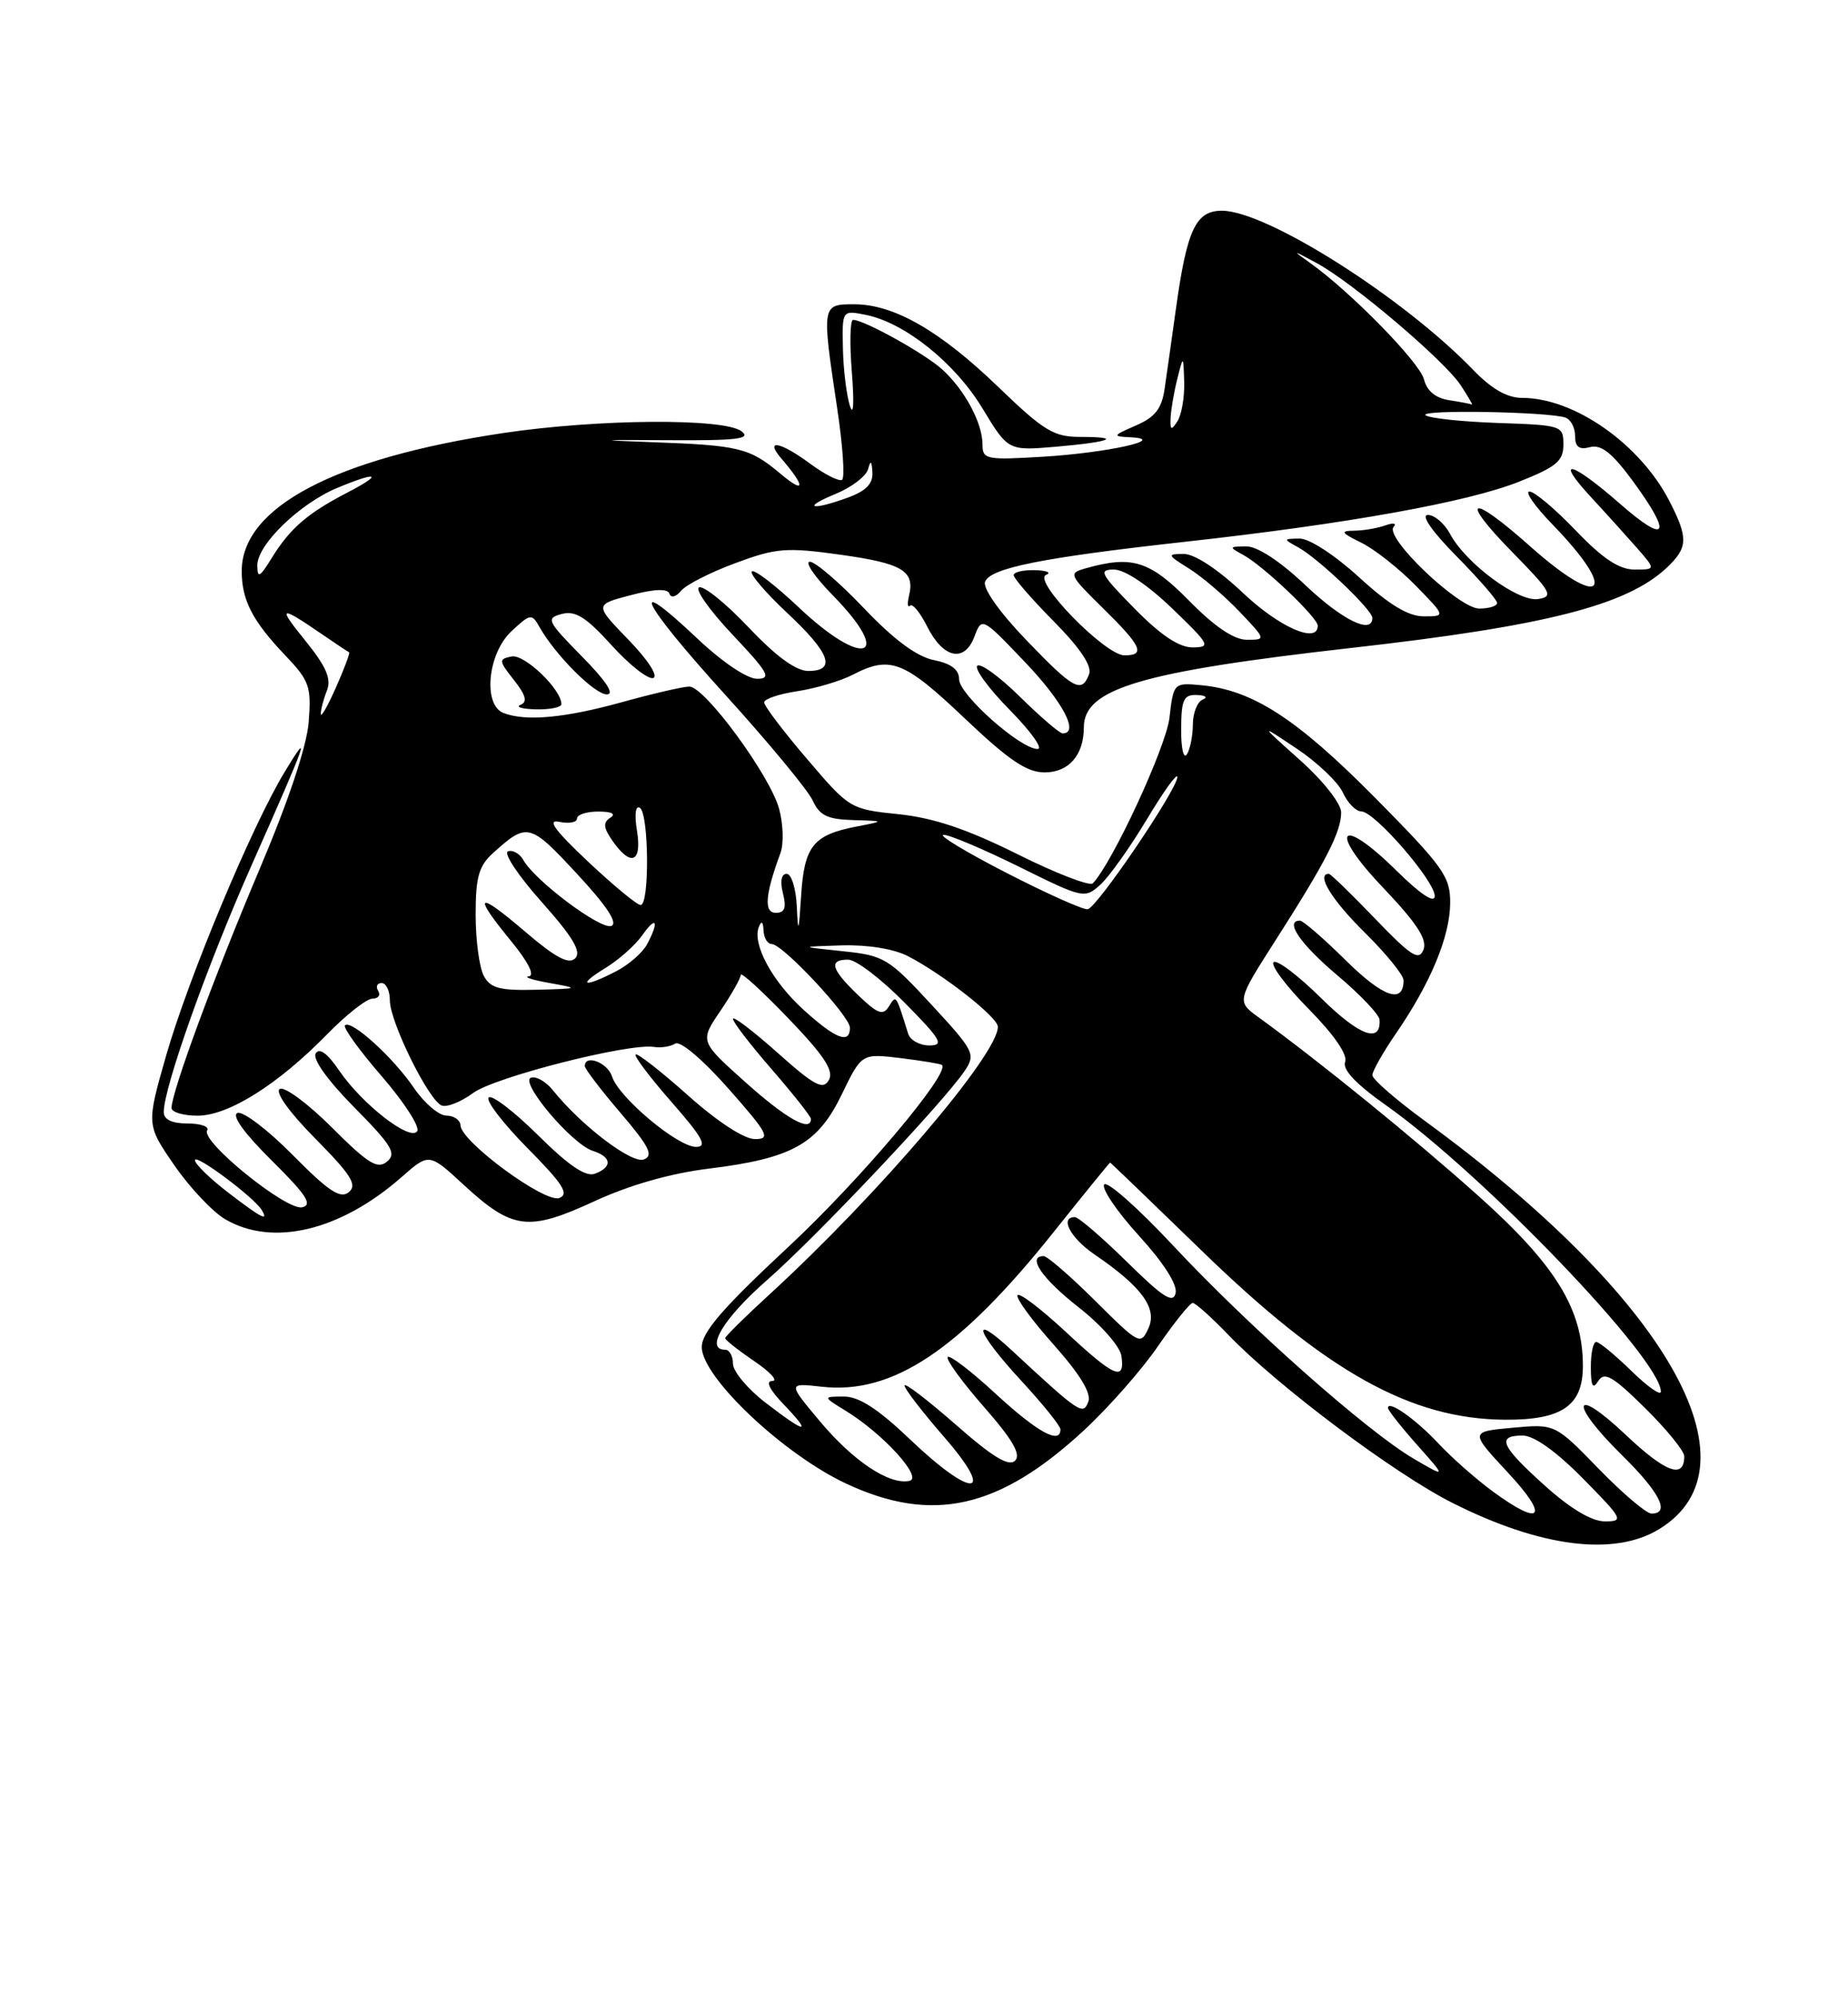 <?xml version="1.0" encoding="UTF-8" standalone="no"?>
<!DOCTYPE svg PUBLIC "-//W3C//DTD SVG 1.1//EN" "http://www.w3.org/Graphics/SVG/1.1/DTD/svg11.dtd" >
<svg xmlns="http://www.w3.org/2000/svg" xmlns:xlink="http://www.w3.org/1999/xlink" version="1.1" viewBox="0 0 237 256">
 <g >
 <path fill="currentColor"
d=" M 212.77 196.00 C 226.10 187.87 213.72 166.29 182.75 143.68 C 179.04 140.97 176.00 138.33 176.00 137.81 C 176.00 137.29 177.37 134.87 179.05 132.43 C 183.48 125.99 185.95 120.03 185.98 115.75 C 186.00 112.34 185.13 111.12 176.25 102.15 C 166.26 92.07 160.60 88.42 154.00 87.82 C 150.54 87.50 150.49 87.55 149.98 92.00 C 149.54 95.76 142.66 110.61 140.15 113.22 C 139.77 113.62 135.41 111.94 130.48 109.48 C 124.01 106.26 119.75 104.83 115.25 104.36 C 109.04 103.72 108.94 103.66 103.50 97.28 C 100.47 93.74 98.00 90.48 98.00 90.03 C 98.00 89.59 99.92 88.94 102.28 88.59 C 104.63 88.23 107.83 87.28 109.39 86.47 C 114.15 84.00 115.95 84.70 123.64 92.00 C 129.36 97.43 131.67 99.00 133.97 99.00 C 137.07 99.00 139.00 96.78 139.00 93.22 C 139.00 88.27 146.30 86.10 173.27 83.05 C 198.20 80.24 208.61 77.59 213.74 72.78 C 216.49 70.19 216.54 68.98 214.09 64.21 C 210.32 56.90 201.89 51.00 195.23 51.00 C 193.29 51.00 191.31 49.87 188.95 47.43 C 179.98 38.13 162.47 27.04 156.73 27.01 C 153.36 27.00 152.23 29.39 150.82 39.50 C 150.28 43.35 149.63 48.00 149.36 49.82 C 148.99 52.38 148.15 53.46 145.69 54.53 C 142.65 55.86 142.62 55.93 145.00 56.05 C 149.90 56.29 142.01 58.04 133.75 58.54 C 126.45 58.98 126.00 58.89 126.00 56.95 C 126.00 54.22 123.73 49.99 120.85 47.36 C 118.60 45.32 110.83 41.00 109.40 41.00 C 109.02 41.00 108.95 44.04 109.25 47.75 C 109.56 51.69 109.46 53.46 108.99 52.00 C 108.56 50.62 108.15 47.31 108.10 44.62 C 108.00 39.75 108.00 39.75 111.05 40.36 C 116.03 41.36 122.46 46.50 125.99 52.33 C 129.29 57.78 129.29 57.78 135.40 57.26 C 142.46 56.65 144.06 56.00 138.50 56.00 C 135.14 56.00 133.84 55.20 128.08 49.65 C 120.57 42.40 114.65 39.00 109.54 39.00 C 105.38 39.00 105.37 39.03 107.36 52.29 C 108.09 57.12 108.37 61.27 107.99 61.50 C 107.61 61.74 105.79 60.82 103.95 59.47 C 100.08 56.60 98.01 56.21 100.19 58.75 C 103.32 62.39 103.29 63.40 100.13 60.75 C 96.12 57.39 94.87 57.08 83.50 56.67 C 76.32 56.41 76.74 56.36 85.60 56.42 C 94.53 56.48 96.39 56.26 95.10 55.28 C 92.85 53.57 76.66 53.69 64.50 55.51 C 42.90 58.75 31.00 65.03 31.00 73.20 C 31.00 76.93 32.39 79.61 36.61 84.03 C 39.68 87.25 39.94 88.00 39.59 92.53 C 39.34 95.67 37.00 102.66 33.25 111.50 C 27.51 125.04 22.00 139.97 22.00 142.01 C 22.00 142.55 23.50 143.00 25.33 143.00 C 29.30 143.00 35.64 139.02 41.96 132.56 C 44.41 130.05 47.02 128.00 47.77 128.00 C 48.51 128.00 48.84 127.55 48.50 127.00 C 48.16 126.45 48.36 126.00 48.94 126.00 C 49.52 126.00 50.00 127.01 50.00 128.24 C 50.00 130.97 54.98 141.06 56.65 141.70 C 57.32 141.95 59.13 141.23 60.68 140.09 C 63.44 138.05 80.71 133.66 83.89 134.19 C 84.78 134.33 86.00 134.14 86.60 133.76 C 87.24 133.36 90.13 135.81 93.42 139.53 C 98.52 145.31 98.88 146.00 96.81 146.00 C 95.42 145.99 91.99 143.76 88.20 140.37 C 84.74 137.29 81.73 134.94 81.51 135.15 C 81.30 135.37 83.38 138.12 86.14 141.27 C 90.12 145.81 90.77 147.00 89.26 147.00 C 86.91 147.00 79.34 140.66 78.49 137.97 C 77.93 136.20 75.00 135.08 75.00 136.64 C 75.00 137.00 77.06 139.70 79.58 142.64 C 83.26 146.95 83.85 148.12 82.57 148.61 C 81.03 149.20 74.54 144.27 70.90 139.73 C 70.01 138.63 68.76 137.91 68.10 138.13 C 66.57 138.64 73.34 146.66 76.03 147.51 C 78.44 148.28 78.57 149.57 76.32 150.43 C 75.13 150.89 72.98 149.44 69.01 145.51 C 65.92 142.45 63.06 140.27 62.67 140.67 C 62.27 141.06 64.51 143.98 67.65 147.16 C 72.19 151.74 73.03 153.05 71.73 153.55 C 69.91 154.25 59.15 146.36 59.06 144.25 C 59.03 143.56 58.21 143.00 57.25 142.99 C 56.29 142.99 54.42 141.39 53.09 139.45 C 50.42 135.52 45.03 130.64 44.24 131.42 C 43.97 131.70 46.08 134.63 48.95 137.94 C 51.81 141.24 53.86 144.41 53.51 144.98 C 52.66 146.36 46.45 141.55 43.51 137.23 C 42.00 135.01 40.96 134.25 40.49 135.02 C 40.05 135.73 42.01 138.47 45.43 141.93 C 50.26 146.81 50.89 147.85 49.63 148.89 C 48.41 149.90 47.20 149.15 42.56 144.51 C 39.47 141.43 36.47 139.21 35.88 139.58 C 35.24 139.97 37.08 142.55 40.45 145.95 C 45.04 150.59 45.85 151.88 44.74 152.80 C 43.66 153.70 42.15 152.70 37.55 148.05 C 34.35 144.81 31.16 142.39 30.46 142.65 C 29.66 142.96 31.31 145.24 34.84 148.74 C 39.30 153.15 40.13 154.43 38.75 154.74 C 36.74 155.21 25.71 146.28 26.57 144.89 C 26.87 144.40 25.74 144.00 24.06 144.00 C 22.06 144.00 21.00 143.50 21.00 142.55 C 21.00 139.38 26.55 123.78 32.22 111.00 C 39.45 94.71 40.00 93.17 36.47 99.00 C 32.27 105.95 24.16 125.36 21.32 135.25 C 18.77 144.15 18.77 144.15 22.34 149.33 C 24.30 152.18 27.24 155.30 28.86 156.26 C 34.93 159.84 43.63 157.78 51.49 150.88 C 55.03 147.77 55.03 147.77 59.45 151.85 C 65.72 157.62 67.73 157.88 76.18 153.99 C 80.72 151.89 85.99 150.39 90.88 149.79 C 101.60 148.47 104.88 146.64 107.96 140.26 C 110.50 135.02 110.50 135.02 115.50 135.62 C 118.25 135.96 120.63 136.35 120.80 136.50 C 121.92 137.50 110.33 151.23 101.09 159.83 C 92.68 167.66 90.00 170.76 90.00 172.66 C 90.00 176.50 100.45 186.38 108.50 190.15 C 119.55 195.32 128.13 193.40 139.00 183.34 C 142.16 180.42 146.45 175.55 148.53 172.51 C 150.62 169.48 152.62 167.00 152.96 167.00 C 153.31 167.00 155.37 168.85 157.55 171.11 C 163.81 177.63 178.85 188.90 186.25 192.62 C 197.54 198.31 207.00 199.52 212.77 196.00 Z  M 198.11 190.41 C 192.46 185.33 191.88 184.00 195.28 184.00 C 196.73 184.00 199.57 186.02 203.00 189.50 C 208.14 194.71 208.29 195.00 205.82 195.00 C 204.13 195.00 201.42 193.38 198.11 190.41 Z  M 191.40 191.13 C 189.26 189.55 186.15 186.81 184.50 185.04 C 181.58 181.91 178.00 179.39 178.00 180.46 C 178.00 180.75 179.69 182.89 181.75 185.21 C 185.50 189.42 185.50 189.42 181.29 186.96 C 175.33 183.47 160.17 170.05 150.47 159.67 C 145.93 154.81 141.94 151.28 141.60 151.83 C 141.27 152.38 143.28 155.33 146.07 158.39 C 149.20 161.82 151.01 164.63 150.77 165.73 C 150.46 167.13 149.17 166.31 144.54 161.75 C 141.32 158.59 138.31 156.00 137.85 156.00 C 135.86 156.00 137.27 158.67 140.36 160.78 C 146.42 164.91 148.45 167.68 147.29 170.23 C 146.29 172.44 146.10 172.34 140.48 166.75 C 137.30 163.59 134.31 161.00 133.85 161.00 C 131.66 161.00 133.62 163.87 138.32 167.55 C 141.21 169.81 143.64 172.57 143.82 173.80 C 144.30 177.12 142.92 176.52 136.64 170.67 C 133.49 167.74 130.72 165.64 130.49 166.01 C 130.26 166.38 132.35 169.24 135.14 172.36 C 138.52 176.17 139.99 178.58 139.57 179.67 C 138.90 181.44 138.48 181.16 129.75 173.07 C 124.31 168.03 125.15 170.67 131.00 177.00 C 133.75 179.98 136.00 182.77 136.00 183.21 C 136.00 185.20 133.04 183.57 127.71 178.66 C 124.53 175.72 121.75 173.60 121.53 173.94 C 121.32 174.29 123.42 177.17 126.21 180.35 C 129.88 184.54 130.97 186.43 130.18 187.22 C 129.38 188.02 127.28 186.74 122.54 182.57 C 118.94 179.42 116.00 177.17 116.00 177.59 C 116.00 178.00 118.28 180.97 121.07 184.17 C 127.83 191.94 124.77 192.17 116.72 184.50 C 112.61 180.58 110.17 179.00 108.23 179.00 C 105.50 179.01 105.50 179.01 108.50 180.85 C 113.28 183.79 118.42 189.44 116.63 189.81 C 114.04 190.35 109.41 187.26 105.14 182.16 C 101.02 177.25 101.02 177.25 105.39 177.74 C 114.47 178.76 123.01 173.08 135.06 158.00 C 139.01 153.05 142.30 149.01 142.37 149.01 C 142.44 149.02 147.70 154.08 154.07 160.26 C 170.12 175.86 180.95 181.90 193.03 181.97 C 200.33 182.01 203.00 180.17 203.00 175.08 C 203.00 167.81 199.53 162.16 189.61 153.29 C 181.36 145.92 169.28 136.10 161.45 130.42 C 158.58 128.35 158.58 128.35 163.65 120.42 C 170.05 110.42 172.00 106.61 172.00 104.13 C 172.00 103.01 169.72 100.11 166.75 97.45 C 161.50 92.75 161.50 92.75 166.31 95.96 C 168.96 97.73 171.62 100.27 172.22 101.59 C 172.83 102.92 173.89 104.00 174.58 104.00 C 176.28 104.00 184.00 112.89 184.00 114.85 C 184.00 115.84 182.17 114.63 179.10 111.60 C 171.78 104.39 170.27 106.33 177.39 113.79 C 181.69 118.31 183.06 120.40 182.56 121.71 C 181.98 123.21 180.99 122.57 176.35 117.75 C 173.32 114.59 170.64 112.00 170.42 112.00 C 168.74 112.00 170.79 115.36 175.00 119.50 C 177.75 122.21 180.00 124.98 180.00 125.65 C 180.00 128.73 177.40 127.83 172.62 123.12 C 169.77 120.30 167.11 118.00 166.72 118.00 C 164.70 118.00 166.74 120.98 171.50 125.00 C 174.44 127.47 176.87 130.04 176.92 130.69 C 177.13 133.80 174.33 132.77 169.43 127.93 C 166.47 125.01 163.73 122.94 163.33 123.33 C 162.94 123.73 164.97 126.43 167.85 129.34 C 171.08 132.61 172.86 135.20 172.51 136.11 C 172.14 137.08 173.87 138.93 177.73 141.65 C 190.20 150.47 213.00 174.20 213.00 178.37 C 213.00 178.94 211.29 177.74 209.21 175.70 C 207.12 173.67 205.10 172.00 204.71 172.00 C 204.32 172.00 204.01 173.46 204.02 175.25 C 204.03 177.69 204.27 178.13 204.98 177.00 C 205.75 175.77 206.84 176.40 210.96 180.46 C 213.73 183.19 216.00 185.98 216.00 186.65 C 216.00 189.62 213.62 188.75 208.50 183.91 C 201.63 177.42 201.17 179.78 208.00 186.50 C 212.87 191.29 214.24 194.00 211.80 194.00 C 211.14 194.00 208.09 191.41 205.02 188.25 C 199.43 182.50 199.43 182.50 193.97 183.00 C 188.50 183.50 188.50 183.50 193.39 188.75 C 198.77 194.53 197.72 195.78 191.40 191.13 Z  M 98.18 179.79 C 95.88 178.02 94.00 175.77 94.00 174.79 C 94.00 173.80 93.55 173.00 93.00 173.00 C 90.36 173.00 92.78 168.97 98.34 164.10 C 104.71 158.52 121.07 141.21 123.72 137.25 C 125.15 135.12 124.95 134.71 119.44 128.75 C 113.96 122.82 113.38 122.47 108.08 121.92 C 102.50 121.34 102.50 121.34 108.00 121.17 C 111.33 121.08 114.68 121.63 116.48 122.57 C 121.03 124.94 127.93 130.36 127.97 131.59 C 128.07 135.04 112.65 153.11 98.75 165.85 C 95.59 168.74 93.00 171.30 93.00 171.52 C 93.00 171.74 94.68 173.07 96.73 174.46 C 98.78 175.86 99.83 177.00 99.05 177.00 C 98.14 177.00 98.67 178.09 100.50 180.00 C 104.22 183.88 103.41 183.81 98.18 179.79 Z  M 29.18 152.79 C 26.88 151.02 25.00 149.18 25.00 148.70 C 25.00 147.81 32.52 153.41 33.55 155.07 C 34.52 156.64 33.53 156.13 29.18 152.79 Z  M 95.62 138.73 C 89.74 133.47 89.74 133.47 92.37 129.60 C 93.82 127.46 95.00 125.37 95.00 124.95 C 95.00 124.52 97.74 127.03 101.09 130.51 C 105.71 135.32 106.97 137.24 106.30 138.43 C 105.56 139.75 104.47 139.17 99.71 134.93 C 96.57 132.13 94.00 130.18 94.00 130.59 C 94.00 131.01 96.25 133.93 99.00 137.09 C 101.75 140.26 104.00 143.10 104.00 143.42 C 104.00 145.17 100.83 143.39 95.62 138.73 Z  M 116.47 132.50 C 114.88 127.40 114.94 127.49 113.99 129.01 C 113.25 130.21 112.55 129.95 110.05 127.55 C 106.57 124.21 106.23 123.00 108.78 123.00 C 109.77 123.00 113.01 125.47 116.00 128.50 C 120.70 133.26 121.13 134.00 119.18 134.00 C 117.95 134.00 116.73 133.32 116.47 132.50 Z  M 103.12 129.49 C 99.04 125.81 96.44 121.00 97.32 118.80 C 97.66 117.96 97.87 118.12 97.92 119.25 C 97.96 120.21 98.43 121.00 98.97 121.00 C 100.37 121.00 109.00 130.23 109.00 131.73 C 109.00 133.86 107.19 133.17 103.12 129.49 Z  M 62.04 125.07 C 61.47 124.00 61.00 120.48 61.00 117.24 C 61.00 112.40 61.40 110.99 63.25 109.32 C 67.61 105.39 67.94 105.48 73.96 111.96 C 77.82 116.11 79.29 118.34 78.40 118.68 C 77.03 119.20 68.59 112.88 67.11 110.22 C 66.65 109.41 65.77 108.91 65.15 109.12 C 64.53 109.33 66.47 112.25 69.46 115.60 C 73.48 120.11 74.60 122.00 73.77 122.83 C 72.95 123.65 71.26 122.76 67.33 119.40 C 61.13 114.10 60.54 114.52 65.57 120.65 C 67.75 123.31 68.62 125.05 67.82 125.14 C 67.09 125.22 68.30 125.61 70.50 126.00 C 74.36 126.69 74.30 126.72 68.79 126.86 C 64.07 126.98 62.89 126.66 62.04 125.07 Z  M 77.63 124.08 C 79.36 123.03 81.49 121.13 82.38 119.86 C 84.18 117.29 84.57 118.07 82.97 121.06 C 82.40 122.11 80.63 123.66 79.02 124.49 C 74.87 126.64 73.91 126.36 77.63 124.08 Z  M 102.19 116.25 C 102.09 113.91 101.50 112.00 100.89 112.00 C 100.21 112.00 100.02 112.96 100.41 114.50 C 100.88 116.36 100.64 117.00 99.50 117.00 C 97.94 117.00 98.11 114.71 100.09 109.34 C 100.53 108.14 100.45 105.58 99.91 103.64 C 98.72 99.34 90.38 88.00 88.40 88.00 C 87.62 88.00 83.73 88.90 79.76 90.00 C 72.43 92.03 67.44 92.49 64.58 91.39 C 61.91 90.37 62.53 83.79 65.57 80.93 C 67.99 78.66 68.21 78.62 69.16 80.32 C 71.17 83.91 76.24 89.00 77.82 89.00 C 78.86 89.00 77.74 87.29 74.63 84.14 C 70.14 79.57 69.98 79.24 72.06 78.69 C 73.80 78.24 75.18 79.11 78.44 82.71 C 80.72 85.23 83.13 87.12 83.78 86.90 C 84.45 86.67 83.09 84.57 80.60 82.00 C 76.24 77.50 76.24 77.50 80.87 76.29 C 83.93 75.48 85.62 75.42 85.85 76.09 C 86.05 76.68 86.69 76.52 87.35 75.72 C 87.98 74.95 91.11 73.36 94.30 72.18 C 99.55 70.23 100.82 70.13 107.79 71.10 C 115.73 72.21 117.35 73.17 116.58 76.35 C 116.34 77.37 116.39 77.94 116.71 77.63 C 117.02 77.31 118.00 78.50 118.89 80.27 C 120.95 84.39 123.67 84.99 124.96 81.61 C 125.92 79.07 125.92 79.07 131.46 84.87 C 136.33 89.98 138.45 94.00 136.28 94.00 C 135.89 94.00 133.43 91.89 130.81 89.31 C 128.19 86.73 125.73 84.94 125.33 85.33 C 124.94 85.73 126.83 88.29 129.52 91.02 C 132.22 93.76 133.81 96.00 133.07 96.00 C 130.85 96.00 123.00 89.02 123.00 87.06 C 123.00 85.82 121.98 85.05 119.75 84.60 C 117.57 84.16 114.65 82.00 110.82 77.98 C 107.69 74.69 104.56 72.00 103.86 72.00 C 103.16 72.00 104.48 73.93 106.79 76.29 C 114.72 84.37 110.80 85.76 102.43 77.84 C 99.43 75.01 96.73 72.94 96.42 73.24 C 96.12 73.55 98.15 75.93 100.93 78.54 C 106.47 83.71 107.30 86.00 103.65 86.00 C 102.09 86.00 99.52 84.13 96.04 80.45 C 93.16 77.40 90.29 75.07 89.67 75.28 C 89.06 75.48 90.97 78.20 93.92 81.32 C 98.55 86.22 98.99 87.00 97.09 87.00 C 95.80 87.00 92.60 84.84 89.43 81.84 C 80.25 73.17 82.25 77.21 92.99 89.03 C 98.58 95.19 103.64 101.30 104.23 102.61 C 105.11 104.53 106.13 105.02 109.41 105.11 C 113.50 105.23 113.50 105.23 109.80 105.95 C 104.28 107.02 103.14 108.46 102.74 114.83 C 102.44 119.53 102.35 119.77 102.19 116.25 Z  M 72.00 90.25 C 71.98 88.33 67.25 83.81 65.61 84.14 C 63.93 84.48 63.95 84.68 65.91 87.16 C 67.44 89.10 67.67 89.97 66.76 90.34 C 66.07 90.61 66.96 90.88 68.75 90.92 C 70.54 90.96 72.00 90.66 72.00 90.25 Z  M 129.04 111.86 C 123.84 109.19 120.23 107.00 121.01 107.00 C 121.79 107.00 126.17 108.86 130.75 111.12 C 138.90 115.16 139.11 115.21 141.12 113.39 C 142.24 112.38 144.92 108.61 147.08 105.02 C 149.23 101.43 150.99 98.99 150.99 99.59 C 151.00 101.14 140.71 116.31 139.50 116.54 C 138.95 116.64 134.25 114.54 129.04 111.86 Z  M 75.41 110.43 C 71.08 106.35 70.10 104.99 71.75 105.34 C 72.99 105.60 74.00 105.40 74.00 104.91 C 74.00 104.41 75.24 104.01 76.75 104.02 C 78.47 104.02 79.04 104.33 78.27 104.81 C 77.31 105.42 77.38 106.10 78.57 107.80 C 80.92 111.15 82.35 110.54 81.69 106.48 C 81.35 104.39 81.50 103.19 82.06 103.54 C 83.22 104.26 83.32 116.00 82.16 116.00 C 81.70 116.00 78.66 113.49 75.41 110.43 Z  M 151.48 93.45 C 151.50 89.66 151.79 89.02 153.50 89.08 C 154.60 89.12 154.94 89.38 154.25 89.66 C 153.56 89.94 152.99 91.37 152.98 92.83 C 152.98 94.30 152.63 96.04 152.21 96.69 C 151.79 97.35 151.46 95.89 151.48 93.45 Z  M 41.14 91.50 C 41.14 90.95 41.49 89.60 41.93 88.50 C 42.52 86.99 41.83 85.42 39.11 82.06 C 35.51 77.62 35.83 77.54 41.50 81.43 C 43.15 82.57 44.62 83.54 44.77 83.60 C 44.92 83.66 44.16 85.69 43.09 88.10 C 42.02 90.52 41.14 92.05 41.14 91.50 Z  M 131.57 81.99 C 128.16 78.44 126.02 75.40 126.33 74.57 C 127.01 72.80 133.66 71.47 152.00 69.44 C 172.72 67.15 188.20 64.37 194.79 61.75 C 199.61 59.84 200.50 59.10 200.50 56.99 C 200.50 54.55 200.32 54.49 192.01 54.21 C 187.33 54.04 183.19 53.59 182.81 53.21 C 182.08 52.48 198.49 52.77 200.75 53.52 C 201.44 53.75 202.00 54.81 202.00 55.87 C 202.00 57.29 202.51 57.68 203.92 57.31 C 205.35 56.94 206.75 58.05 209.40 61.65 C 214.51 68.62 213.82 69.87 207.77 64.58 C 201.45 59.05 199.26 58.56 204.07 63.75 C 205.98 65.81 208.62 68.74 209.95 70.25 C 212.35 73.00 212.35 73.00 209.62 73.00 C 207.65 73.00 205.55 71.61 202.09 68.00 C 199.46 65.25 196.78 63.00 196.15 63.00 C 195.52 63.00 196.83 64.88 199.07 67.19 C 207.72 76.10 205.50 78.28 196.21 70.00 C 188.57 63.19 187.00 63.67 193.90 70.72 C 198.97 75.89 199.29 76.46 197.27 76.78 C 194.71 77.19 188.00 72.23 185.97 68.44 C 185.25 67.10 183.97 66.00 183.12 66.00 C 182.18 66.00 183.64 68.10 186.78 71.28 C 189.65 74.19 192.00 76.89 192.00 77.28 C 192.00 77.68 190.97 78.00 189.71 78.00 C 187.08 78.00 177.50 68.87 178.73 67.53 C 179.15 67.06 178.68 66.98 177.67 67.34 C 176.66 67.70 174.86 68.01 173.67 68.02 C 171.84 68.04 171.98 68.28 174.60 69.57 C 176.30 70.41 179.43 72.88 181.55 75.05 C 185.41 79.00 185.41 79.00 182.59 79.00 C 180.61 79.00 178.16 77.52 174.31 74.00 C 171.19 71.15 167.91 69.01 166.67 69.03 C 164.55 69.06 164.54 69.08 166.50 70.16 C 169.08 71.58 176.00 78.17 176.00 79.20 C 176.00 81.37 172.15 79.49 167.41 75.00 C 164.14 71.91 161.24 70.01 159.81 70.03 C 157.58 70.06 157.57 70.10 159.50 71.16 C 162.08 72.58 169.00 79.17 169.00 80.20 C 169.00 82.57 164.07 80.41 159.41 76.00 C 156.19 72.96 153.21 71.00 151.81 71.00 C 149.64 71.01 149.68 71.12 152.50 72.88 C 154.15 73.91 157.05 76.39 158.95 78.38 C 162.37 81.98 162.38 82.00 159.91 82.00 C 158.25 82.00 155.79 80.34 152.50 77.00 C 147.44 71.86 145.18 71.16 139.21 72.85 C 137.00 73.47 137.09 73.67 141.46 77.96 C 146.40 82.81 146.95 84.00 144.21 84.00 C 141.74 84.00 132.37 74.41 134.15 73.69 C 134.89 73.40 134.26 73.12 132.75 73.08 C 131.24 73.04 130.00 73.32 130.00 73.72 C 130.00 74.11 132.31 76.78 135.14 79.64 C 138.55 83.09 140.07 85.37 139.67 86.42 C 138.71 88.92 137.71 88.38 131.57 81.99 Z  M 145.50 78.00 C 141.13 73.56 140.83 73.00 142.86 73.00 C 144.24 73.00 147.19 74.97 150.32 77.98 C 155.16 82.63 155.33 82.96 152.96 82.98 C 151.22 82.99 148.87 81.43 145.50 78.00 Z  M 33.00 72.45 C 33.00 69.81 38.43 64.55 43.22 62.55 C 48.49 60.35 49.23 60.71 44.50 63.16 C 39.43 65.79 37.19 67.73 34.86 71.50 C 33.30 74.03 33.01 74.18 33.00 72.45 Z  M 107.20 63.29 C 109.23 62.45 111.09 61.03 111.33 60.13 C 111.65 58.93 111.80 59.04 111.88 60.55 C 111.97 62.01 111.05 62.94 108.68 63.80 C 103.95 65.51 102.78 65.10 107.20 63.29 Z  M 150.13 53.50 C 150.19 52.40 150.58 50.15 151.00 48.50 C 151.76 45.50 151.76 45.50 151.87 49.00 C 151.92 50.92 151.53 53.17 151.00 54.00 C 150.20 55.23 150.05 55.15 150.13 53.50 Z  M 185.84 51.29 C 184.11 51.03 182.99 50.10 182.62 48.62 C 182.07 46.45 173.23 37.41 168.00 33.69 C 165.64 32.01 165.69 32.01 168.84 33.71 C 173.41 36.16 185.24 46.20 187.34 49.39 C 188.28 50.83 188.92 51.93 188.77 51.85 C 188.62 51.77 187.30 51.52 185.84 51.29 Z "/>
</g>
</svg>
